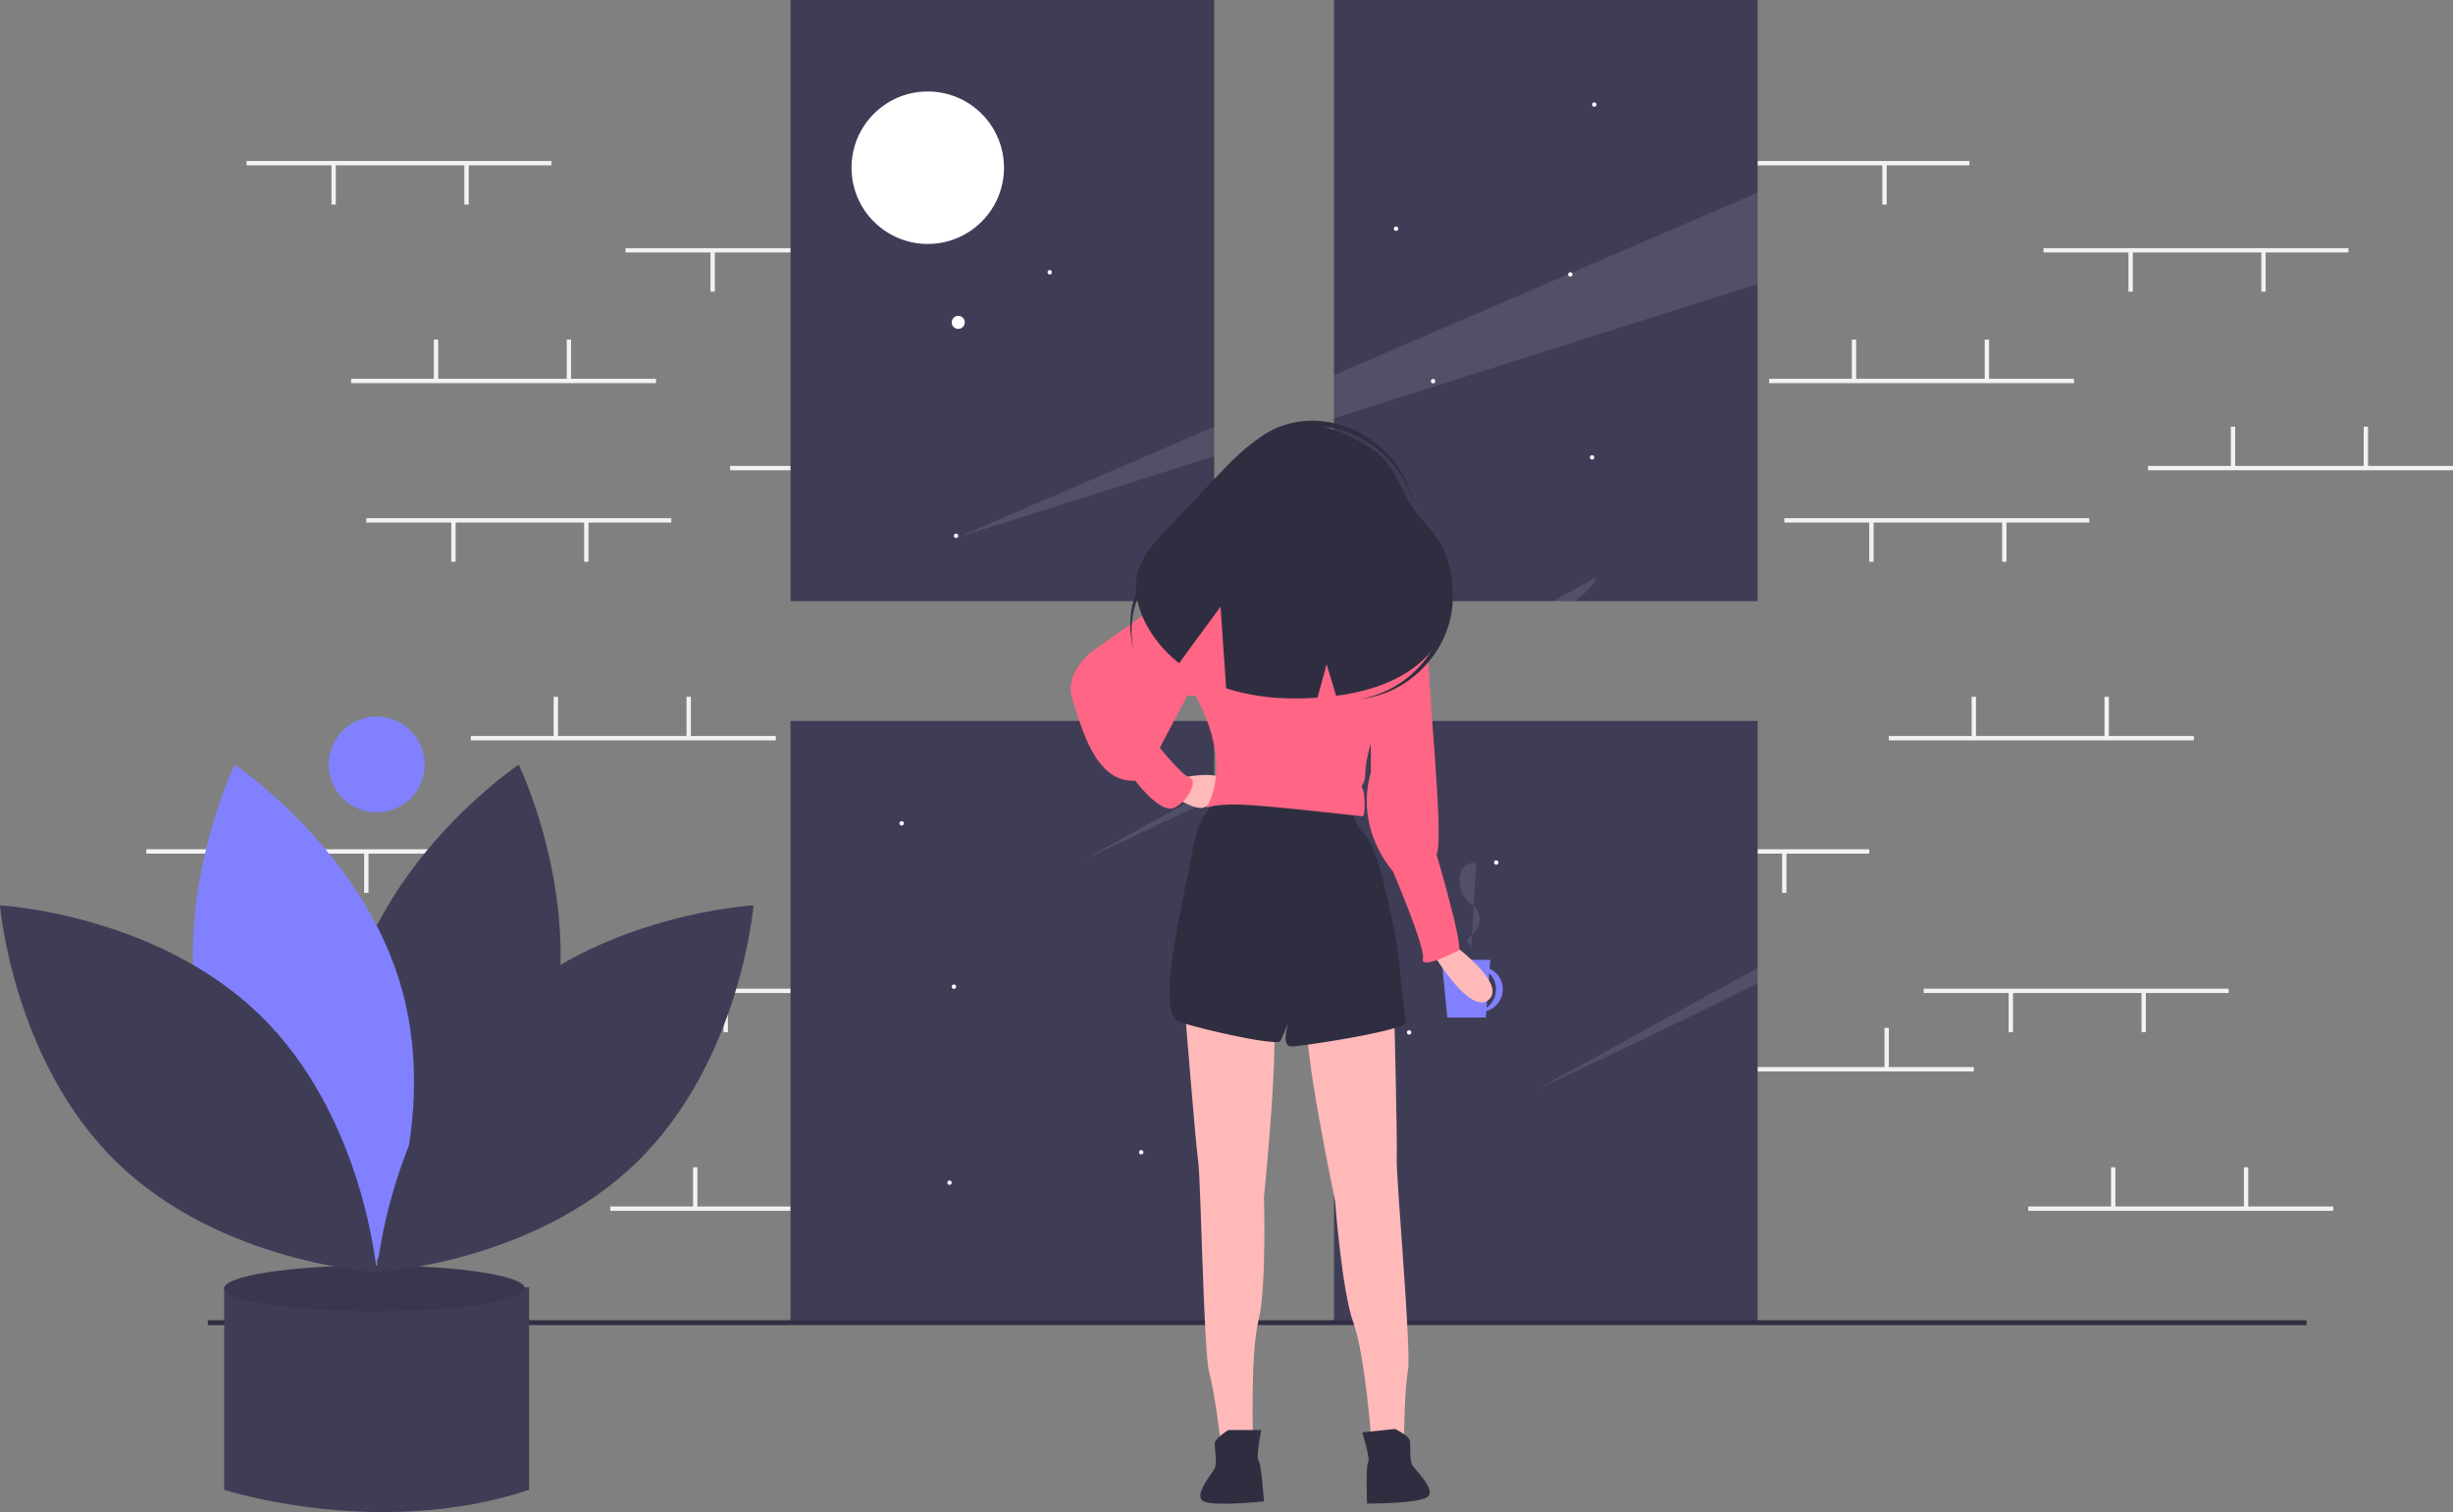 <svg xmlns="http://www.w3.org/2000/svg" xmlns:svg="http://www.w3.org/2000/svg" id="a64b19f6-1f12-4f18-b71c-01acbbb1e99d" width="1126.182" height="694.222" data-name="Layer 1" version="1.1" viewBox="0 0 1126.182 694.222"><rect x="0" y="0" width="1126.182" height="694.222" fill="#808080" stroke="none"/><title id="title2">back_home</title><rect id="rect4" width="140" height="2" x="161.182" y="173.908" fill="#f2f2f2"/><rect id="rect6" width="2" height="18.5" x="199.182" y="155.908" fill="#f2f2f2"/><rect id="rect8" width="2" height="18.5" x="260.182" y="155.908" fill="#f2f2f2"/><rect id="rect10" width="140" height="2" x="113.182" y="73.908" fill="#f2f2f2"/><rect id="rect12" width="2" height="18.5" x="213.182" y="75.408" fill="#f2f2f2"/><rect id="rect14" width="2" height="18.5" x="152.182" y="75.408" fill="#f2f2f2"/><rect id="rect16" width="140" height="2" x="335.182" y="213.908" fill="#f2f2f2"/><rect id="rect18" width="2" height="18.5" x="373.182" y="195.908" fill="#f2f2f2"/><rect id="rect20" width="2" height="18.5" x="434.182" y="195.908" fill="#f2f2f2"/><rect id="rect22" width="140" height="2" x="287.182" y="113.908" fill="#f2f2f2"/><rect id="rect24" width="2" height="18.5" x="387.182" y="115.408" fill="#f2f2f2"/><rect id="rect26" width="2" height="18.5" x="326.182" y="115.408" fill="#f2f2f2"/><rect id="rect28" width="140" height="2" x="280.182" y="553.908" fill="#f2f2f2"/><rect id="rect30" width="2" height="18.5" x="318.182" y="535.908" fill="#f2f2f2"/><rect id="rect32" width="2" height="18.5" x="379.182" y="535.908" fill="#f2f2f2"/><rect id="rect34" width="140" height="2" x="232.182" y="453.908" fill="#f2f2f2"/><rect id="rect36" width="2" height="18.5" x="332.182" y="455.408" fill="#f2f2f2"/><rect id="rect38" width="2" height="18.5" x="271.182" y="455.408" fill="#f2f2f2"/><rect id="rect40" width="140" height="2" x="216.182" y="337.908" fill="#f2f2f2"/><rect id="rect42" width="2" height="18.5" x="254.182" y="319.908" fill="#f2f2f2"/><rect id="rect44" width="2" height="18.5" x="315.182" y="319.908" fill="#f2f2f2"/><rect id="rect46" width="140" height="2" x="168.182" y="237.908" fill="#f2f2f2"/><rect id="rect48" width="2" height="18.5" x="268.182" y="239.408" fill="#f2f2f2"/><rect id="rect50" width="2" height="18.5" x="207.182" y="239.408" fill="#f2f2f2"/><rect id="rect52" width="140" height="2" x="115.182" y="489.908" fill="#f2f2f2"/><rect id="rect54" width="2" height="18.5" x="153.182" y="471.908" fill="#f2f2f2"/><rect id="rect56" width="2" height="18.5" x="214.182" y="471.908" fill="#f2f2f2"/><rect id="rect58" width="140" height="2" x="67.182" y="389.908" fill="#f2f2f2"/><rect id="rect60" width="2" height="18.5" x="167.182" y="391.408" fill="#f2f2f2"/><rect id="rect62" width="2" height="18.5" x="106.182" y="391.408" fill="#f2f2f2"/><rect id="rect64" width="140" height="2" x="812.182" y="173.908" fill="#f2f2f2"/><rect id="rect66" width="2" height="18.5" x="850.182" y="155.908" fill="#f2f2f2"/><rect id="rect68" width="2" height="18.5" x="911.182" y="155.908" fill="#f2f2f2"/><rect id="rect70" width="140" height="2" x="764.182" y="73.908" fill="#f2f2f2"/><rect id="rect72" width="2" height="18.5" x="864.182" y="75.408" fill="#f2f2f2"/><rect id="rect74" width="2" height="18.5" x="803.182" y="75.408" fill="#f2f2f2"/><rect id="rect76" width="140" height="2" x="986.182" y="213.908" fill="#f2f2f2"/><rect id="rect78" width="2" height="18.5" x="1024.182" y="195.908" fill="#f2f2f2"/><rect id="rect80" width="2" height="18.5" x="1085.182" y="195.908" fill="#f2f2f2"/><rect id="rect82" width="140" height="2" x="938.182" y="113.908" fill="#f2f2f2"/><rect id="rect84" width="2" height="18.5" x="1038.182" y="115.408" fill="#f2f2f2"/><rect id="rect86" width="2" height="18.5" x="977.182" y="115.408" fill="#f2f2f2"/><rect id="rect88" width="140" height="2" x="931.182" y="553.908" fill="#f2f2f2"/><rect id="rect90" width="2" height="18.5" x="969.182" y="535.908" fill="#f2f2f2"/><rect id="rect92" width="2" height="18.5" x="1030.182" y="535.908" fill="#f2f2f2"/><rect id="rect94" width="140" height="2" x="883.182" y="453.908" fill="#f2f2f2"/><rect id="rect96" width="2" height="18.5" x="983.182" y="455.408" fill="#f2f2f2"/><rect id="rect98" width="2" height="18.5" x="922.182" y="455.408" fill="#f2f2f2"/><rect id="rect100" width="140" height="2" x="867.182" y="337.908" fill="#f2f2f2"/><rect id="rect102" width="2" height="18.5" x="905.182" y="319.908" fill="#f2f2f2"/><rect id="rect104" width="2" height="18.5" x="966.182" y="319.908" fill="#f2f2f2"/><rect id="rect106" width="140" height="2" x="819.182" y="237.908" fill="#f2f2f2"/><rect id="rect108" width="2" height="18.5" x="919.182" y="239.408" fill="#f2f2f2"/><rect id="rect110" width="2" height="18.5" x="858.182" y="239.408" fill="#f2f2f2"/><rect id="rect112" width="140" height="2" x="766.182" y="489.908" fill="#f2f2f2"/><rect id="rect114" width="2" height="18.5" x="804.182" y="471.908" fill="#f2f2f2"/><rect id="rect116" width="2" height="18.5" x="865.182" y="471.908" fill="#f2f2f2"/><rect id="rect118" width="140" height="2" x="718.182" y="389.908" fill="#f2f2f2"/><rect id="rect120" width="2" height="18.5" x="818.182" y="391.408" fill="#f2f2f2"/><rect id="rect122" width="2" height="18.5" x="757.182" y="391.408" fill="#f2f2f2"/><rect id="rect124" width="194.5" height="276" x="362.934" fill="#3f3d56"/><rect id="rect126" width="194.5" height="276" x="612.434" y="331" fill="#3f3d56"/><rect id="rect128" width="194.5" height="276" x="612.434" fill="#3f3d56"/><rect id="rect130" width="194.5" height="276" x="362.934" y="331" fill="#3f3d56"/><rect id="rect132" width="963.51" height="2.241" x="95.424" y="606.131" fill="#2f2e41"/><path id="path134" fill="#3f3d56" d="M150.843,693.889h-11v93s71,23,140,0v-93Z" transform="translate(-36.909 -102.889)"/><ellipse id="ellipse136" cx="171.934" cy="591.5" fill="#3f3d56" rx="69" ry="10.5"/><ellipse id="ellipse138" cx="171.934" cy="591.5" opacity=".1" rx="69" ry="10.5"/><path id="path140" fill="#3f3d56" d="M289.051,582.775c-17.406,64.345-77.027,104.195-77.027,104.195s-31.4-64.473-13.993-128.818,77.027-104.195,77.027-104.195S306.457,518.43,289.051,582.775Z" transform="translate(-36.909 -102.889)"/><path id="path142" fill="#61dafb" d="M130.701,582.775c17.406,64.345,77.027,104.195,77.027,104.195s31.4-64.473,13.993-128.818-77.027-104.195-77.027-104.195S113.294,518.43,130.701,582.775Z" transform="translate(-36.909 -102.889)" style="fill:#8181ff;fill-opacity:1"/><path id="path144" fill="#3f3d56" d="M156.278,568.947c47.764,46.496,53.597,117.971,53.597,117.971s-71.606-3.91-119.369-50.406S36.909,518.541,36.909,518.541,108.515,522.451,156.278,568.947Z" transform="translate(-36.909 -102.889)"/><path id="path146" fill="#3f3d56" d="M263.473,568.947c-47.764,46.496-53.597,117.971-53.597,117.971s71.606-3.91,119.369-50.406S382.843,518.541,382.843,518.541,311.237,522.451,263.473,568.947Z" transform="translate(-36.909 -102.889)"/><circle id="circle148" cx="172.934" cy="351" r="22" fill="#61dafb" style="fill:#8181ff;fill-opacity:1"/><circle id="circle150" cx="439.934" cy="148" r="3" fill="#fff"/><circle id="circle152" cx="425.934" cy="77" r="35" fill="#fff"/><circle id="circle154" cx="481.934" cy="125" r="1" fill="#fff"/><circle id="circle156" cx="657.934" cy="175" r="1" fill="#fff"/><circle id="circle158" cx="646.934" cy="474" r="1" fill="#fff"/><circle id="circle160" cx="435.934" cy="543" r="1" fill="#fff"/><circle id="circle162" cx="730.934" cy="210" r="1" fill="#fff"/><circle id="circle164" cx="720.934" cy="126" r="1" fill="#fff"/><circle id="circle166" cx="686.934" cy="396" r="1" fill="#fff"/><circle id="circle168" cx="632.934" cy="246" r="1" fill="#fff"/><circle id="circle170" cx="640.934" cy="105" r="1" fill="#fff"/><circle id="circle172" cx="731.934" cy="48" r="1" fill="#fff"/><circle id="circle174" cx="437.934" cy="453" r="1" fill="#fff"/><circle id="circle176" cx="523.934" cy="529" r="1" fill="#fff"/><circle id="circle178" cx="413.934" cy="378" r="1" fill="#fff"/><circle id="circle180" cx="438.934" cy="246" r="1" fill="#fff"/><polygon id="polygon182" fill="#fff" points="438.934 247 557.434 195.93 557.434 209.45 438.934 247" opacity=".1"/><polygon id="polygon184" fill="#fff" points="806.934 88.41 806.934 130.38 612.434 192.02 612.434 172.23 806.934 88.41" opacity=".1"/><path id="path186" fill="#fff" d="M533.883,497.869l60.46-33.31v4.63C560.533,485.559,535.063,497.329,533.883,497.869Z" opacity=".1" transform="translate(-36.909 -102.889)"/><path id="path188" fill="#fff" d="M650.023,433.889h15.25q-7.935,4.095-15.93,8.13v-7.75Z" opacity=".1" transform="translate(-36.909 -102.889)"/><path id="path190" fill="#fff" d="M769.843,367.889c-.46,2.65-3.95,6.41-9.76,11h-10.21Z" opacity=".1" transform="translate(-36.909 -102.889)"/><path id="path192" fill="#fff" d="M843.843,547.249v7.06c-51.92,25.91-99.35,47.82-100.96,48.56Z" opacity=".1" transform="translate(-36.909 -102.889)"/><path id="path194" fill="#61dafb" d="M726.843,557.076a10.385,10.385,0,0,0-6.036-9.426l.32-4.084H698.782l2.598,26.501h17.668l.235-2.999A10.39,10.39,0,0,0,726.843,557.076Zm-7.435,8.41,1.238-15.779a10.352,10.352,0,0,1-1.238,15.779Z" transform="translate(-36.909 -102.889)" style="fill:#8181ff;fill-opacity:1"/><path id="f4ac3ff5-258c-4399-9248-8391ae08b365" fill="#ffb9b9" d="M702.753,535.506s26.42,18.871,17.613,26.42S693.946,539.281,693.946,539.281Z" data-name="right hand" transform="translate(-36.909 -102.889)"/><path id="bf1f5e13-8e3a-4741-a85e-0bb4d1014665" fill="#ffb9b9" d="M580.717,564.443s5.032,62.905,6.29,71.712,2.516,88.067,5.032,96.874S597.072,763.222,597.072,763.222h15.097s-1.258-39.001,2.516-54.098,2.516-56.614,2.516-56.614,7.549-74.228,3.774-84.293S580.717,564.443,580.717,564.443Z" data-name="left leg" transform="translate(-36.909 -102.889)"/><path id="fa7b0e16-c331-457f-a12f-a08f2c008952" fill="#2f2e41" d="M600.847,759.448s-6.29,3.774-6.29,6.29,1.258,8.807,0,11.323-10.065,12.581-5.032,15.097,27.678,0,27.678,0-1.258-17.613-2.516-18.871,1.258-13.839,1.258-13.839Z" data-name="left shoe" transform="translate(-36.909 -102.889)"/><path id="f4024e73-c1c2-4428-8611-ad66221c5a25" fill="#ffb9b9" d="M676.891,562.901s1.598,63.086,1.272,71.976,6.742,87.844,5.164,96.867-1.835,30.556-1.835,30.556l-15.014,1.585s-2.843-38.918-8.181-53.535-8.445-56.038-8.445-56.038-15.298-73.025-12.601-83.431S676.891,562.901,676.891,562.901Z" data-name="right leg" transform="translate(-36.909 -102.889)"/><path id="a008d2cf-381c-4d23-b52a-803eac2543b7" fill="#2f2e41" d="M677.342,758.942s6.652,3.093,6.916,5.595-.327,8.89,1.189,11.26,11.33,11.455,6.589,14.486-27.525,2.905-27.525,2.905-.598-17.648.521-19.031-2.704-13.631-2.704-13.631Z" data-name="right shoe" transform="translate(-36.909 -102.889)"/><path id="f779e54b-d4cb-4215-8e38-13737b8c9741" fill="#2f2e41" d="M598.331,470.085s-10.065,1.258-13.839,22.646-17.613,75.486-6.29,79.26,45.292,11.323,46.55,8.807,3.774-8.807,3.774-8.807S624.751,583.314,629.783,583.314s54.098-7.549,52.84-11.323-3.774-31.452-3.774-31.452-7.549-46.55-15.097-54.098a20.632,20.632,0,0,1-6.29-16.355Z" data-name="pants" transform="translate(-36.909 -102.889)"/><path id="ed7973b0-4ac2-4dfd-9025-75a9fc26774c" fill="#ffb9b9" d="M579.459,460.02s16.355-3.774,18.871,1.258-6.29,12.581-10.065,12.581-10.065-3.774-10.065-3.774Z" data-name="left hand" transform="translate(-36.909 -102.889)"/><circle id="a0973ec9-0189-41bb-9fc7-749accd47115" cx="600.453" cy="225.897" r="22.646" fill="#ffb9b9" data-name="head"/><path id="fee270f8-9d28-4acf-9daf-d285b710d8cb" fill="#ffb9b9" d="M623.68,344.301s-2.704,20.103-5.22,20.103,18.871,11.323,18.871,11.323l16.355-2.516,5.032-7.549s-7.804-12.122-7.804-22.187S623.68,344.301,623.68,344.301Z" data-name="neck" transform="translate(-36.909 -102.889)"/><path id="a5149c73-902a-4296-b98c-0ab474a0aab0" fill="#ff6584" d="M628.525,364.405s-3.774-2.516-5.032-2.516H613.428c-1.258,0-17.613,3.774-17.613,3.774l-10.065,56.614s17.613,28.936,5.032,51.582c0,0,3.774-2.516,21.388-1.258s49.066,5.032,50.324,5.032,1.258-10.065,0-12.581,1.258-1.258,1.258-7.549,3.774-17.613,3.774-17.613l17.613-64.163s-22.646-12.581-26.42-11.323-15.097,5.032-17.613,3.774S628.525,364.405,628.525,364.405Z" data-name="upper body" transform="translate(-36.909 -102.889)"/><path id="b7aca075-39de-44d0-b6a6-9c2227e62ba9" fill="#ff6584" d="M599.589,366.921l-3.774-1.258s-7.549-1.258-16.355,6.29-41.517,30.194-41.517,30.194-12.581,10.065-8.807,21.388,10.065,39.001,28.936,37.743c0,0,11.323,15.097,17.613,12.581s11.323-12.581,7.549-13.839-13.839-13.839-13.839-13.839l12.581-23.904h3.774l13.839-7.549Z" data-name="left arm" transform="translate(-36.909 -102.889)"/><path id="e668ed40-8c90-4e88-adc6-99915460fb10" fill="#ff6584" d="M675.074,374.47l10.065,1.258s8.807,3.774,7.549,20.13,7.549,90.583,3.774,99.39c0,0,12.581,42.775,10.065,44.033s-17.613,8.807-16.355,3.774-13.839-40.259-13.839-40.259-17.613-18.871-10.065-45.292V436.116Z" data-name="right arm" transform="translate(-36.909 -102.889)"/><path id="path208" fill="#2f2e41" d="M696.077,349.119c-2.807-3.969-6.259-7.438-9.222-11.293-6.829-8.888-9.192-20.73-18.356-27.546-9.068-6.744-23.459-13.382-34.806-12.85-14.955.701-26.819,12.303-37.129,23.16q-11.818,12.445-23.636,24.889c-5.7,6.002-11.61,12.374-13.664,20.392-1.974,7.706-.048,15.985,3.567,23.071a56.152,56.152,0,0,0,15.443,18.435c7.912-10.894,18.996-25.937,18.996-25.937l2.58,37.417c13.404,4.442,27.803,5.316,41.928,4.334l4.184-15.341,4.391,14.492c16.88-2.238,33.839-8.066,44.288-21.239C706.195,386.539,706.809,364.298,696.077,349.119Z" transform="translate(-36.909 -102.889)"/><path id="path210" fill="#2f2e41" d="M601.814,345.341c-2.334-11.722.188-23.867,8.029-33.168,14.487-17.183,41.608-18.148,60.576-2.156a47.753,47.753,0,0,1,15.549,24.326A47.495,47.495,0,0,0,669.825,307.443c-18.968-15.992-46.089-15.027-60.576,2.156C600.831,319.583,598.543,332.843,601.814,345.341Z" transform="translate(-36.909 -102.889)"/><path id="path212" fill="#2f2e41" d="M557.248,400.636c-2.334-11.722.188-23.867,8.029-33.168,14.487-17.183,41.608-18.148,60.576-2.156a47.753,47.753,0,0,1,15.549,24.326,47.495,47.495,0,0,0-16.143-26.901c-18.968-15.992-46.089-15.027-60.576,2.156C556.265,374.878,553.977,388.139,557.248,400.636Z" transform="translate(-36.909 -102.889)"/><path id="path214" fill="#2f2e41" d="M658.32,339.055c11.895-1.171,23.733,2.533,32.218,11.251,15.675,16.106,13.969,43.19-3.81,60.494a47.753,47.753,0,0,1-25.737,13.082,47.494,47.494,0,0,0,28.358-13.42c17.78-17.304,19.485-44.388,3.81-60.494C684.05,340.61,671.079,337.028,658.32,339.055Z" transform="translate(-36.909 -102.889)"/><path id="path216" fill="#fff" d="M714.58,499.294a5.867,5.867,0,0,0-6.191,2.432,7.996,7.996,0,0,0-.999,2.466,13.52,13.52,0,0,0,4.298,13.228,25.952,25.952,0,0,1,2.749,2.333,7.817,7.817,0,0,1,1.514,7.038,11.853,11.853,0,0,1-4.127,6.103,3.37,3.37,0,0,0-1.015,1.086c-.676,1.448,1.068,2.825,1.512,4.36" opacity=".1" transform="translate(-36.909 -102.889)"/></svg>